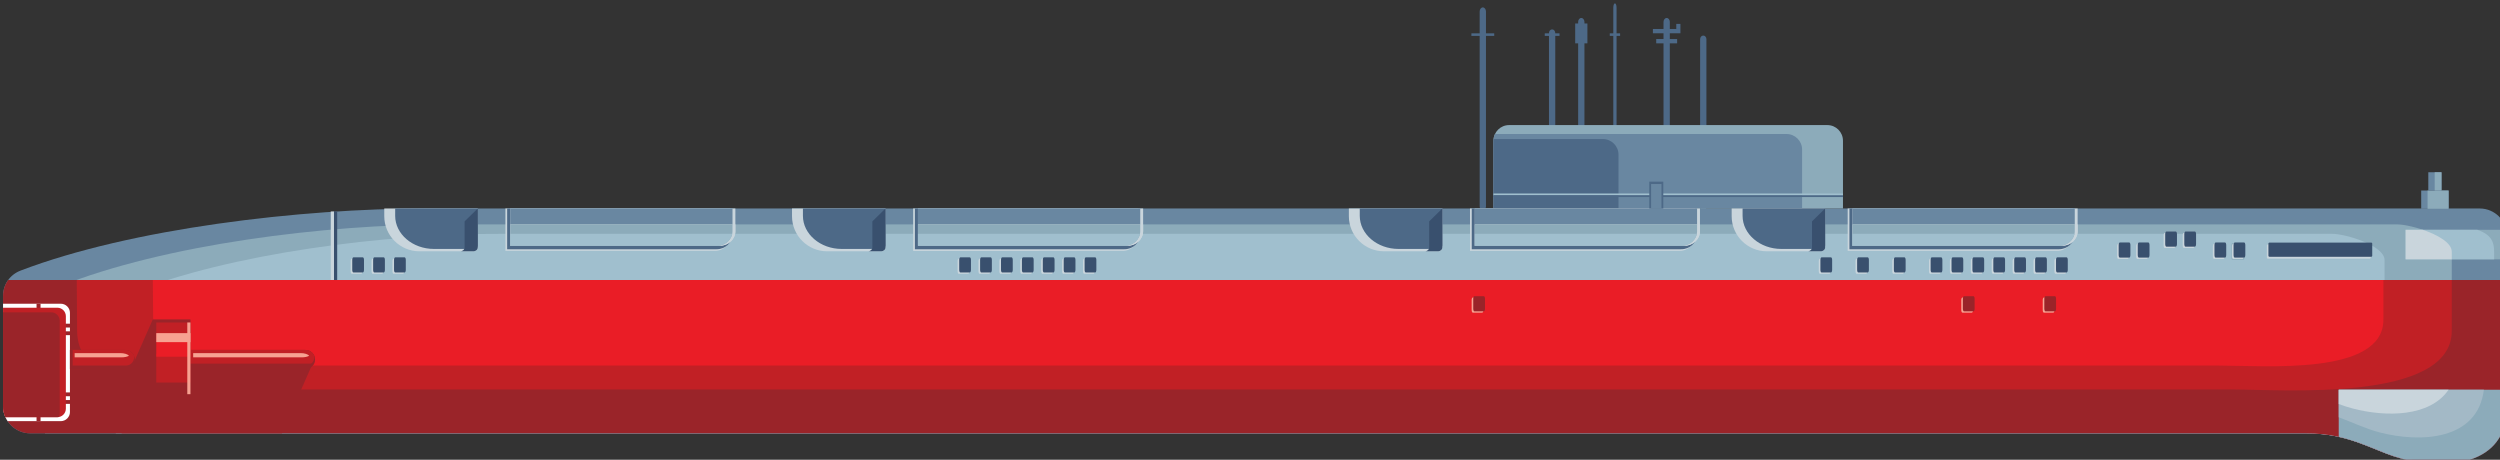 <?xml version="1.0" encoding="UTF-8" standalone="no"?>
<!-- Created with Inkscape (http://www.inkscape.org/) -->

<svg
   width="62.007mm"
   height="11.402mm"
   viewBox="0 0 62.007 11.402"
   version="1.1"
   id="svg1"
   xmlns="http://www.w3.org/2000/svg"
   xmlns:svg="http://www.w3.org/2000/svg">
  <rect x="0" y="0" width="62.007" height="11.402" fill="#333333" stroke="none"/>
  <defs
     id="defs1" />
  <g
     id="layer1"
     transform="translate(-88.9,-42.862)">
    <g
       id="g584"
       transform="matrix(0.265,0,0,0.265,40.77,-10.064)">
		<path
   style="clip-rule:evenodd;fill:#4d6987;fill-rule:evenodd"
   d="m 320.408,200.414 v 0 c 0.162,0 0.295,0.173 0.295,0.385 v 18.24 c 0,0.212 -0.133,0.385 -0.295,0.385 v 0 c -0.162,0 -0.295,-0.173 -0.295,-0.385 v -18.24 c 0,-0.211 0.132,-0.385 0.295,-0.385 z"
   id="path583" />

	</g>
    <g
       id="g585"
       transform="matrix(0.265,0,0,0.265,40.77,-10.064)">
		<polygon
   style="clip-rule:evenodd;fill:#4d6987;fill-rule:evenodd"
   points="321.476,203.08 319.339,203.08 319.339,202.842 321.476,202.842 "
   id="polygon584" />

	</g>
    <g
       id="g586"
       transform="matrix(0.265,0,0,0.265,40.77,-10.064)">
		<path
   style="clip-rule:evenodd;fill:#4d6987;fill-rule:evenodd"
   d="m 326.895,202.471 v 0 c 0.162,0 0.294,0.154 0.294,0.343 v 16.266 c 0,0.189 -0.132,0.343 -0.294,0.343 v 0 c -0.162,0 -0.295,-0.154 -0.295,-0.343 v -16.266 c 10e-4,-0.188 0.133,-0.343 0.295,-0.343 z"
   id="path585" />

	</g>
    <g
       id="g587"
       transform="matrix(0.265,0,0,0.265,40.77,-10.064)">
		<polygon
   style="clip-rule:evenodd;fill:#4d6987;fill-rule:evenodd"
   points="327.586,203.08 326.205,203.08 326.205,202.842 327.586,202.842 "
   id="polygon586" />

	</g>
    <g
       id="g588"
       transform="matrix(0.265,0,0,0.265,40.77,-10.064)">
		<path
   style="clip-rule:evenodd;fill:#4d6987;fill-rule:evenodd"
   d="m 329.625,201.403 v 0 c 0.162,0 0.294,0.164 0.294,0.365 v 17.291 c 0,0.201 -0.132,0.365 -0.294,0.365 v 0 c -0.162,0 -0.295,-0.164 -0.295,-0.365 v -17.291 c 0,-0.2 0.133,-0.365 0.295,-0.365 z"
   id="path587" />

	</g>
    <g
       id="g589"
       transform="matrix(0.265,0,0,0.265,40.77,-10.064)">
		<polygon
   style="clip-rule:evenodd;fill:#4d6987;fill-rule:evenodd"
   points="330.196,203.777 329.053,203.777 329.053,201.918 330.196,201.918 "
   id="polygon588" />

	</g>
    <g
       id="g590"
       transform="matrix(0.265,0,0,0.265,40.77,-10.064)">
		<path
   style="clip-rule:evenodd;fill:#4d6987;fill-rule:evenodd"
   d="m 337.616,201.403 v 0 c 0.162,0 0.294,0.164 0.294,0.365 v 17.291 c 0,0.201 -0.132,0.365 -0.294,0.365 v 0 c -0.162,0 -0.295,-0.164 -0.295,-0.365 v -17.291 c 0,-0.2 0.132,-0.365 0.295,-0.365 z"
   id="path589" />

	</g>
    <g
       id="g591"
       transform="matrix(0.265,0,0,0.265,40.77,-10.064)">
		<polygon
   style="clip-rule:evenodd;fill:#4d6987;fill-rule:evenodd"
   points="338.594,203.777 336.636,203.777 336.636,203.373 338.594,203.373 "
   id="polygon590" />

	</g>
    <g
       id="g592"
       transform="matrix(0.265,0,0,0.265,40.77,-10.064)">
		<polygon
   style="clip-rule:evenodd;fill:#4d6987;fill-rule:evenodd"
   points="338.903,202.835 336.328,202.835 336.328,202.432 338.903,202.432 "
   id="polygon591" />

	</g>
    <g
       id="g593"
       transform="matrix(0.265,0,0,0.265,40.77,-10.064)">
		<polygon
   style="clip-rule:evenodd;fill:#4d6987;fill-rule:evenodd"
   points="338.903,202.433 338.515,202.433 338.515,201.958 338.903,201.958 "
   id="polygon592" />

	</g>
    <g
       id="g594"
       transform="matrix(0.265,0,0,0.265,40.77,-10.064)">
		<path
   style="clip-rule:evenodd;fill:#4d6987;fill-rule:evenodd"
   d="m 341.042,203.049 v 0 c 0.162,0 0.294,0.149 0.294,0.332 v 15.712 c 0,0.182 -0.132,0.331 -0.294,0.331 v 0 c -0.162,0 -0.295,-0.149 -0.295,-0.331 v -15.712 c 0,-0.182 0.132,-0.332 0.295,-0.332 z"
   id="path593" />

	</g>
    <g
       id="g595"
       transform="matrix(0.265,0,0,0.265,40.77,-10.064)">
		<path
   style="clip-rule:evenodd;fill:#4d6987;fill-rule:evenodd"
   d="m 332.773,200.039 v 0 c 0.084,0 0.152,0.176 0.152,0.392 v 18.601 c 0,0.216 -0.069,0.392 -0.152,0.392 v 0 c -0.084,0 -0.153,-0.176 -0.153,-0.392 v -18.601 c 10e-4,-0.216 0.069,-0.392 0.153,-0.392 z"
   id="path594" />

	</g>
    <g
       id="g596"
       transform="matrix(0.265,0,0,0.265,40.77,-10.064)">
		<polygon
   style="clip-rule:evenodd;fill:#4d6987;fill-rule:evenodd"
   points="333.258,203.08 332.289,203.08 332.289,202.842 333.258,202.842 "
   id="polygon595" />

	</g>
    <g
       id="g597"
       transform="matrix(0.265,0,0,0.265,40.77,-10.064)">
		<path
   style="clip-rule:evenodd;fill:#6987a1;fill-rule:evenodd"
   d="m 183.548,225.047 c 10.299,-3.937 26.211,-5.813 37.943,-5.813 h 192.222 c 1.406,0 2.552,1.147 2.552,2.552 v 16.003 c 0,5.61 -5.802,5.923 -9.833,4.864 -2.689,-0.707 -4.768,-2.374 -9.006,-2.374 H 184.459 c -1.405,0 -2.552,-1.147 -2.552,-2.552 v -10.296 c 0,-1.079 0.633,-1.998 1.641,-2.384 z"
   id="path596" />

	</g>
    <g
       id="g598"
       transform="matrix(0.265,0,0,0.265,40.77,-10.064)">
		<path
   style="clip-rule:evenodd;fill:#8cabba;fill-rule:evenodd"
   d="m 407.253,242.844 c -0.28,-0.057 -0.555,-0.12 -0.821,-0.191 -2.689,-0.707 -4.768,-2.374 -9.006,-2.374 H 185.838 c -0.142,-0.324 -0.221,-0.684 -0.221,-1.064 V 228.92 c 0,-1.079 0.602,-1.999 1.56,-2.384 9.791,-3.937 24.917,-5.813 36.071,-5.813 H 405.98 c 1.336,0 5.117,1.148 5.117,2.552 v 16.003 c -10e-4,1.579 -3.13,2.739 -3.844,3.566 z"
   id="path597" />

	</g>
    <g
       id="g599"
       transform="matrix(0.265,0,0,0.265,40.77,-10.064)">
		<path
   style="clip-rule:evenodd;fill:#a0bfce;fill-rule:evenodd"
   d="m 405.695,242.433 c -2.357,-0.782 -4.426,-2.153 -8.268,-2.153 H 192.466 c -0.109,-0.284 -0.171,-0.594 -0.171,-0.919 v -9.886 c 0,-1.036 0.578,-1.919 1.498,-2.289 9.406,-3.78 23.936,-5.581 34.65,-5.581 h 171.446 c 1.283,0 4.916,1.101 4.916,2.45 v 15.366 c -0.001,1.27 1.977,2.259 0.89,3.012 z"
   id="path598" />

	</g>
    <g
       id="g600"
       transform="matrix(0.265,0,0,0.265,40.77,-10.064)">
		<path
   style="clip-rule:evenodd;fill:#9a2429;fill-rule:evenodd"
   d="m 416.265,225.926 v 11.864 c 0,5.61 -5.802,5.923 -9.833,4.864 -2.689,-0.707 -4.768,-2.374 -9.006,-2.374 H 184.459 c -1.405,0 -2.552,-1.147 -2.552,-2.552 v -10.296 c 0,-0.563 0.173,-1.083 0.481,-1.506 z"
   id="path599" />

	</g>
    <g
       id="g601"
       transform="matrix(0.265,0,0,0.265,40.77,-10.064)">
		<path
   style="clip-rule:evenodd;fill:#c12025;fill-rule:evenodd"
   d="m 188.806,225.926 h 222.291 v 4.762 c 0,6.719 -15.97,5.486 -20.439,5.486 H 203.763 c -5.349,0 -14.877,0.453 -14.921,-5.497 z"
   id="path600" />

	</g>
    <g
       id="g602"
       transform="matrix(0.265,0,0,0.265,40.77,-10.064)">
		<path
   style="clip-rule:evenodd;fill:#ffffff;fill-rule:evenodd"
   d="m 181.907,228.147 h 5.4 c 0.474,0 0.862,0.383 0.862,0.852 v 9.289 c 0,0.469 -0.388,0.852 -0.862,0.852 h -4.971 c -0.27,-0.405 -0.428,-0.89 -0.428,-1.412 v -9.581 z"
   id="path601" />

	</g>
    <g
       id="g603"
       transform="matrix(0.265,0,0,0.265,40.77,-10.064)">
		<path
   style="clip-rule:evenodd;fill:#8cabba;fill-rule:evenodd"
   d="m 416.265,236.197 v 1.593 c 0,5.61 -5.802,5.923 -9.833,4.864 -1.942,-0.511 -3.566,-1.522 -5.915,-2.045 v -4.412 z"
   id="path602" />

	</g>
    <g
       id="g604"
       transform="matrix(0.265,0,0,0.265,40.77,-10.064)">
		<path
   style="clip-rule:evenodd;fill:#a3b9c6;fill-rule:evenodd"
   d="m 400.517,238.775 v -2.577 h 13.585 c -0.581,4.762 -5.971,4.988 -9.781,3.987 -1.306,-0.344 -2.468,-0.915 -3.804,-1.41 z"
   id="path603" />

	</g>
    <g
       id="g605"
       transform="matrix(0.265,0,0,0.265,40.77,-10.064)">
		<path
   style="clip-rule:evenodd;fill:#c9d5dc;fill-rule:evenodd"
   d="m 400.517,237.533 v -1.335 h 10.28 c -1.759,2.571 -5.89,2.566 -8.981,1.754 -0.446,-0.118 -0.875,-0.261 -1.299,-0.419 z"
   id="path604" />

	</g>
    <g
       id="g606"
       transform="matrix(0.265,0,0,0.265,40.77,-10.064)">
		<path
   style="clip-rule:evenodd;fill:#8cabba;fill-rule:evenodd"
   d="m 352.657,211.428 h -29.793 c -0.803,0 -1.458,0.655 -1.458,1.458 v 6.348 h 32.71 v -6.348 c -10e-4,-0.803 -0.656,-1.458 -1.459,-1.458 z"
   id="path605" />

	</g>
    <g
       id="g607"
       transform="matrix(0.265,0,0,0.265,40.77,-10.064)">
		<path
   style="clip-rule:evenodd;fill:#6987a1;fill-rule:evenodd"
   d="m 321.541,212.275 c -0.086,0.186 -0.135,0.393 -0.135,0.611 v 6.348 h 28.886 v -5.513 c 0,-0.803 -0.655,-1.458 -1.458,-1.458 h -27.102 c -0.065,0 -0.128,0.003 -0.191,0.012 z"
   id="path606" />

	</g>
    <g
       id="g608"
       transform="matrix(0.265,0,0,0.265,40.77,-10.064)">
		<path
   style="clip-rule:evenodd;fill:#4d6987;fill-rule:evenodd"
   d="m 333.107,219.234 v -5.04 c 0,-0.803 -0.655,-1.458 -1.458,-1.458 h -10.235 c -0.005,0.05 -0.008,0.1 -0.008,0.15 v 6.348 z"
   id="path607" />

	</g>
    <g
       id="g609"
       transform="matrix(0.265,0,0,0.265,40.77,-10.064)">
		<path
   style="clip-rule:evenodd;fill:#8cabba;fill-rule:evenodd"
   d="m 406.776,221.231 h 9.427 c 0.04,0.179 0.062,0.365 0.062,0.556 v 2.208 h -9.489 z"
   id="path608" />

	</g>
    <g
       id="g610"
       transform="matrix(0.265,0,0,0.265,40.77,-10.064)">
		<path
   style="clip-rule:evenodd;fill:#a0bfce;fill-rule:evenodd"
   d="m 406.776,221.231 h 6.718 c 1.364,0.466 1.566,1.21 1.566,2.045 v 0.719 h -8.284 z"
   id="path609" />

	</g>
    <g
       id="g611"
       transform="matrix(0.265,0,0,0.265,40.77,-10.064)">
		<path
   style="clip-rule:evenodd;fill:#8cabba;fill-rule:evenodd"
   d="m 391.618,222.479 h -1.071 c -0.036,0 -0.066,0.067 -0.066,0.15 v 1.248 c 0,0.083 0.029,0.15 0.066,0.15 h 1.071 c 0.037,0 0.066,-0.067 0.066,-0.15 v -1.248 c 0,-0.083 -0.03,-0.15 -0.066,-0.15 z"
   id="path610" />

	</g>
    <g
       id="g612"
       transform="matrix(0.265,0,0,0.265,40.77,-10.064)">
		<polygon
   style="clip-rule:evenodd;fill:#6987a1;fill-rule:evenodd"
   points="410.8,219.263 408.236,219.263 408.236,217.553 410.8,217.553 "
   id="polygon611" />

	</g>
    <g
       id="g613"
       transform="matrix(0.265,0,0,0.265,40.77,-10.064)">
		<polygon
   style="clip-rule:evenodd;fill:#8cabba;fill-rule:evenodd"
   points="410.8,219.263 408.833,219.263 408.833,217.553 410.8,217.553 "
   id="polygon612" />

	</g>
    <g
       id="g614"
       transform="matrix(0.265,0,0,0.265,40.77,-10.064)">
		<polygon
   style="clip-rule:evenodd;fill:#6987a1;fill-rule:evenodd"
   points="410.136,217.553 408.901,217.553 408.901,215.843 410.136,215.843 "
   id="polygon613" />

	</g>
    <g
       id="g615"
       transform="matrix(0.265,0,0,0.265,40.77,-10.064)">
		<polygon
   style="clip-rule:evenodd;fill:#8cabba;fill-rule:evenodd"
   points="410.136,217.553 409.498,217.553 409.498,215.843 410.136,215.843 "
   id="polygon614" />

	</g>
    <g
       id="g616"
       transform="matrix(0.265,0,0,0.265,40.77,-10.064)">
		<path
   style="clip-rule:evenodd;fill:#c9d5dc;fill-rule:evenodd"
   d="m 403.414,222.6 h -9.526 c -0.052,0 -0.095,0.043 -0.095,0.095 v 1.139 c 0,0.052 0.043,0.095 0.095,0.095 h 9.526 c 0.052,0 0.095,-0.043 0.095,-0.095 v -1.139 c 0,-0.052 -0.043,-0.095 -0.095,-0.095 z"
   id="path615" />

	</g>
    <g
       id="g617"
       transform="matrix(0.265,0,0,0.265,40.77,-10.064)">
		<path
   style="clip-rule:evenodd;fill:#39506e;fill-rule:evenodd"
   d="m 403.556,222.425 h -9.521 c -0.054,0 -0.098,0.044 -0.098,0.097 v 1.135 c 0,0.054 0.044,0.097 0.098,0.097 h 9.521 c 0.054,0 0.097,-0.044 0.097,-0.097 v -1.135 c 0,-0.053 -0.043,-0.097 -0.097,-0.097 z"
   id="path616" />

	</g>
    <g
       id="g618"
       transform="matrix(0.265,0,0,0.265,40.77,-10.064)">
		<path
   style="clip-rule:evenodd;fill:#c9d5dc;fill-rule:evenodd"
   d="m 375.63,219.234 v 2.551 c 0,0.78 -0.66,1.419 -1.467,1.419 h -19.606 v -3.97 z"
   id="path617" />

	</g>
    <g
       id="g619"
       transform="matrix(0.265,0,0,0.265,40.77,-10.064)">
		<path
   style="clip-rule:evenodd;fill:#c9d5dc;fill-rule:evenodd"
   d="m 340.281,219.234 v 2.551 c 0,0.78 -0.661,1.419 -1.467,1.419 h -19.606 v -3.97 z"
   id="path618" />

	</g>
    <g
       id="g620"
       transform="matrix(0.265,0,0,0.265,40.77,-10.064)">
		<path
   style="clip-rule:evenodd;fill:#c9d5dc;fill-rule:evenodd"
   d="m 288.164,219.234 v 2.551 c 0,0.78 -0.661,1.419 -1.467,1.419 H 267.09 v -3.97 z"
   id="path619" />

	</g>
    <g
       id="g621"
       transform="matrix(0.265,0,0,0.265,40.77,-10.064)">
		<path
   style="clip-rule:evenodd;fill:#c9d5dc;fill-rule:evenodd"
   d="m 250,219.234 v 2.551 c 0,0.78 -0.66,1.419 -1.467,1.419 h -19.606 v -3.97 z"
   id="path620" />

	</g>
    <g
       id="g622"
       transform="matrix(0.265,0,0,0.265,40.77,-10.064)">
		<path
   style="clip-rule:evenodd;fill:#4d6987;fill-rule:evenodd"
   d="m 375.794,219.234 v 2.451 c 0,0.75 -0.66,1.363 -1.467,1.363 h -19.606 v -3.815 h 21.073 z"
   id="path621" />

	</g>
    <g
       id="g623"
       transform="matrix(0.265,0,0,0.265,40.77,-10.064)">
		<path
   style="clip-rule:evenodd;fill:#4d6987;fill-rule:evenodd"
   d="m 340.445,219.234 v 2.451 c 0,0.75 -0.66,1.363 -1.467,1.363 h -19.606 v -3.815 h 21.073 z"
   id="path622" />

	</g>
    <g
       id="g624"
       transform="matrix(0.265,0,0,0.265,40.77,-10.064)">
		<path
   style="clip-rule:evenodd;fill:#4d6987;fill-rule:evenodd"
   d="m 288.328,219.234 v 2.451 c 0,0.75 -0.66,1.363 -1.467,1.363 h -19.606 v -3.815 h 21.073 z"
   id="path623" />

	</g>
    <g
       id="g625"
       transform="matrix(0.265,0,0,0.265,40.77,-10.064)">
		<path
   style="clip-rule:evenodd;fill:#4d6987;fill-rule:evenodd"
   d="m 250.164,219.234 v 2.451 c 0,0.75 -0.66,1.363 -1.467,1.363 h -19.606 v -3.815 h 21.073 z"
   id="path624" />

	</g>
    <g
       id="g626"
       transform="matrix(0.265,0,0,0.265,40.77,-10.064)">
		<path
   style="clip-rule:evenodd;fill:#c9d5dc;fill-rule:evenodd"
   d="m 376.08,219.234 v 2.129 c 0,0.75 -0.66,1.364 -1.467,1.364 h -19.606 v -3.492 h 21.073 z"
   id="path625" />

	</g>
    <g
       id="g627"
       transform="matrix(0.265,0,0,0.265,40.77,-10.064)">
		<path
   style="clip-rule:evenodd;fill:#c9d5dc;fill-rule:evenodd"
   d="m 340.731,219.234 v 2.129 c 0,0.75 -0.66,1.364 -1.467,1.364 h -19.606 v -3.492 h 21.073 z"
   id="path626" />

	</g>
    <g
       id="g628"
       transform="matrix(0.265,0,0,0.265,40.77,-10.064)">
		<path
   style="clip-rule:evenodd;fill:#c9d5dc;fill-rule:evenodd"
   d="m 288.614,219.234 v 2.129 c 0,0.75 -0.66,1.364 -1.467,1.364 H 267.54 v -3.492 h 21.074 z"
   id="path627" />

	</g>
    <g
       id="g629"
       transform="matrix(0.265,0,0,0.265,40.77,-10.064)">
		<path
   style="clip-rule:evenodd;fill:#c9d5dc;fill-rule:evenodd"
   d="m 250.45,219.234 v 2.129 c 0,0.75 -0.66,1.364 -1.467,1.364 h -19.606 v -3.492 h 21.073 z"
   id="path628" />

	</g>
    <g
       id="g630"
       transform="matrix(0.265,0,0,0.265,40.77,-10.064)">
		<path
   style="clip-rule:evenodd;fill:#6987a1;fill-rule:evenodd"
   d="m 374.344,222.727 h -19.337 v -3.492 h 20.804 v 2.129 c 0,0.749 -0.66,1.363 -1.467,1.363 z"
   id="path629" />

	</g>
    <g
       id="g631"
       transform="matrix(0.265,0,0,0.265,40.77,-10.064)">
		<path
   style="clip-rule:evenodd;fill:#6987a1;fill-rule:evenodd"
   d="m 338.995,222.727 h -19.337 v -3.492 h 20.804 v 2.129 c 0,0.749 -0.661,1.363 -1.467,1.363 z"
   id="path630" />

	</g>
    <g
       id="g632"
       transform="matrix(0.265,0,0,0.265,40.77,-10.064)">
		<path
   style="clip-rule:evenodd;fill:#6987a1;fill-rule:evenodd"
   d="M 286.878,222.727 H 267.54 v -3.492 h 20.804 v 2.129 c 0.001,0.749 -0.66,1.363 -1.466,1.363 z"
   id="path631" />

	</g>
    <g
       id="g633"
       transform="matrix(0.265,0,0,0.265,40.77,-10.064)">
		<path
   style="clip-rule:evenodd;fill:#6987a1;fill-rule:evenodd"
   d="m 248.714,222.727 h -19.337 v -3.492 h 20.804 v 2.129 c 0,0.749 -0.66,1.363 -1.467,1.363 z"
   id="path632" />

	</g>
    <g
       id="g634"
       transform="matrix(0.265,0,0,0.265,40.77,-10.064)">
		<path
   style="clip-rule:evenodd;fill:#c9d5dc;fill-rule:evenodd"
   d="m 376.08,220.723 v 0.64 c 0,0.75 -0.66,1.364 -1.467,1.364 h -19.606 v -2.004 z"
   id="path633" />

	</g>
    <g
       id="g635"
       transform="matrix(0.265,0,0,0.265,40.77,-10.064)">
		<path
   style="clip-rule:evenodd;fill:#c9d5dc;fill-rule:evenodd"
   d="m 340.731,220.723 v 0.64 c 0,0.75 -0.66,1.364 -1.467,1.364 h -19.606 v -2.004 z"
   id="path634" />

	</g>
    <g
       id="g636"
       transform="matrix(0.265,0,0,0.265,40.77,-10.064)">
		<path
   style="clip-rule:evenodd;fill:#c9d5dc;fill-rule:evenodd"
   d="m 288.614,220.723 v 0.64 c 0,0.75 -0.66,1.364 -1.467,1.364 H 267.54 v -2.004 z"
   id="path635" />

	</g>
    <g
       id="g637"
       transform="matrix(0.265,0,0,0.265,40.77,-10.064)">
		<path
   style="clip-rule:evenodd;fill:#c9d5dc;fill-rule:evenodd"
   d="m 250.45,220.723 v 0.64 c 0,0.75 -0.66,1.364 -1.467,1.364 h -19.606 v -2.004 z"
   id="path636" />

	</g>
    <g
       id="g638"
       transform="matrix(0.265,0,0,0.265,40.77,-10.064)">
		<path
   style="clip-rule:evenodd;fill:#8cabba;fill-rule:evenodd"
   d="m 374.344,222.727 h -19.337 v -2.004 h 20.804 v 0.64 c 0,0.75 -0.66,1.364 -1.467,1.364 z"
   id="path637" />

	</g>
    <g
       id="g639"
       transform="matrix(0.265,0,0,0.265,40.77,-10.064)">
		<path
   style="clip-rule:evenodd;fill:#a0bfce;fill-rule:evenodd"
   d="m 374.344,222.727 h -19.337 v -1.122 h 20.781 c -0.123,0.635 -0.725,1.122 -1.444,1.122 z"
   id="path638" />

	</g>
    <g
       id="g640"
       transform="matrix(0.265,0,0,0.265,40.77,-10.064)">
		<path
   style="clip-rule:evenodd;fill:#8cabba;fill-rule:evenodd"
   d="m 338.995,222.727 h -19.337 v -2.004 h 20.804 v 0.64 c 0,0.75 -0.661,1.364 -1.467,1.364 z"
   id="path639" />

	</g>
    <g
       id="g641"
       transform="matrix(0.265,0,0,0.265,40.77,-10.064)">
		<path
   style="clip-rule:evenodd;fill:#a0bfce;fill-rule:evenodd"
   d="m 338.995,222.727 h -19.337 v -1.122 h 20.781 c -0.124,0.635 -0.726,1.122 -1.444,1.122 z"
   id="path640" />

	</g>
    <g
       id="g642"
       transform="matrix(0.265,0,0,0.265,40.77,-10.064)">
		<path
   style="clip-rule:evenodd;fill:#8cabba;fill-rule:evenodd"
   d="M 286.878,222.727 H 267.54 v -2.004 h 20.804 v 0.64 c 0.001,0.75 -0.66,1.364 -1.466,1.364 z"
   id="path641" />

	</g>
    <g
       id="g643"
       transform="matrix(0.265,0,0,0.265,40.77,-10.064)">
		<path
   style="clip-rule:evenodd;fill:#a0bfce;fill-rule:evenodd"
   d="M 286.878,222.727 H 267.54 v -1.122 h 20.781 c -0.123,0.635 -0.725,1.122 -1.443,1.122 z"
   id="path642" />

	</g>
    <g
       id="g644"
       transform="matrix(0.265,0,0,0.265,40.77,-10.064)">
		<path
   style="clip-rule:evenodd;fill:#8cabba;fill-rule:evenodd"
   d="m 248.714,222.727 h -19.337 v -2.004 h 20.804 v 0.64 c 0,0.75 -0.66,1.364 -1.467,1.364 z"
   id="path643" />

	</g>
    <g
       id="g645"
       transform="matrix(0.265,0,0,0.265,40.77,-10.064)">
		<path
   style="clip-rule:evenodd;fill:#a0bfce;fill-rule:evenodd"
   d="m 248.714,222.727 h -19.337 v -1.122 h 20.781 c -0.123,0.635 -0.725,1.122 -1.444,1.122 z"
   id="path644" />

	</g>
    <g
       id="g646"
       transform="matrix(0.265,0,0,0.265,40.77,-10.064)">
		<path
   style="clip-rule:evenodd;fill:#c9d5dc;fill-rule:evenodd"
   d="m 391.516,222.538 h -0.886 c -0.059,0 -0.107,0.11 -0.107,0.245 v 0.927 c 0,0.135 0.048,0.245 0.107,0.245 h 0.886 c 0.059,0 0.107,-0.11 0.107,-0.245 v -0.927 c 0.001,-0.135 -0.047,-0.245 -0.107,-0.245 z"
   id="path645" />

	</g>
    <g
       id="g647"
       transform="matrix(0.265,0,0,0.265,40.77,-10.064)">
		<path
   style="clip-rule:evenodd;fill:#39506e;fill-rule:evenodd"
   d="m 391.667,222.416 h -0.886 c -0.059,0 -0.107,0.11 -0.107,0.245 v 0.927 c 0,0.135 0.048,0.245 0.107,0.245 h 0.886 c 0.059,0 0.107,-0.11 0.107,-0.245 v -0.927 c 0,-0.135 -0.048,-0.245 -0.107,-0.245 z"
   id="path646" />

	</g>
    <g
       id="g648"
       transform="matrix(0.265,0,0,0.265,40.77,-10.064)">
		<path
   style="clip-rule:evenodd;fill:#c9d5dc;fill-rule:evenodd"
   d="m 382.549,222.538 h -0.886 c -0.059,0 -0.107,0.11 -0.107,0.245 v 0.927 c 0,0.135 0.049,0.245 0.107,0.245 h 0.886 c 0.059,0 0.107,-0.11 0.107,-0.245 v -0.927 c 10e-4,-0.135 -0.047,-0.245 -0.107,-0.245 z"
   id="path647" />

	</g>
    <g
       id="g649"
       transform="matrix(0.265,0,0,0.265,40.77,-10.064)">
		<path
   style="clip-rule:evenodd;fill:#39506e;fill-rule:evenodd"
   d="m 382.7,222.416 h -0.886 c -0.059,0 -0.107,0.11 -0.107,0.245 v 0.927 c 0,0.135 0.048,0.245 0.107,0.245 h 0.886 c 0.059,0 0.107,-0.11 0.107,-0.245 v -0.927 c 0,-0.135 -0.048,-0.245 -0.107,-0.245 z"
   id="path648" />

	</g>
    <g
       id="g650"
       transform="matrix(0.265,0,0,0.265,40.77,-10.064)">
		<path
   style="clip-rule:evenodd;fill:#c9d5dc;fill-rule:evenodd"
   d="m 389.73,222.538 h -0.886 c -0.059,0 -0.107,0.11 -0.107,0.245 v 0.927 c 0,0.135 0.048,0.245 0.107,0.245 h 0.886 c 0.059,0 0.107,-0.11 0.107,-0.245 v -0.927 c 0,-0.135 -0.048,-0.245 -0.107,-0.245 z"
   id="path649" />

	</g>
    <g
       id="g651"
       transform="matrix(0.265,0,0,0.265,40.77,-10.064)">
		<path
   style="clip-rule:evenodd;fill:#39506e;fill-rule:evenodd"
   d="m 389.88,222.416 h -0.886 c -0.059,0 -0.107,0.11 -0.107,0.245 v 0.927 c 0,0.135 0.048,0.245 0.107,0.245 h 0.886 c 0.059,0 0.107,-0.11 0.107,-0.245 v -0.927 c 10e-4,-0.135 -0.047,-0.245 -0.107,-0.245 z"
   id="path650" />

	</g>
    <g
       id="g652"
       transform="matrix(0.265,0,0,0.265,40.77,-10.064)">
		<path
   style="clip-rule:evenodd;fill:#c9d5dc;fill-rule:evenodd"
   d="m 380.763,222.538 h -0.886 c -0.059,0 -0.107,0.11 -0.107,0.245 v 0.927 c 0,0.135 0.048,0.245 0.107,0.245 h 0.886 c 0.059,0 0.107,-0.11 0.107,-0.245 v -0.927 c 0,-0.135 -0.048,-0.245 -0.107,-0.245 z"
   id="path651" />

	</g>
    <g
       id="g653"
       transform="matrix(0.265,0,0,0.265,40.77,-10.064)">
		<path
   style="clip-rule:evenodd;fill:#39506e;fill-rule:evenodd"
   d="m 380.913,222.416 h -0.886 c -0.059,0 -0.107,0.11 -0.107,0.245 v 0.927 c 0,0.135 0.048,0.245 0.107,0.245 h 0.886 c 0.059,0 0.107,-0.11 0.107,-0.245 v -0.927 c 0.001,-0.135 -0.047,-0.245 -0.107,-0.245 z"
   id="path652" />

	</g>
    <g
       id="g654"
       transform="matrix(0.265,0,0,0.265,40.77,-10.064)">
		<path
   style="clip-rule:evenodd;fill:#c9d5dc;fill-rule:evenodd"
   d="m 386.906,221.513 h -0.886 c -0.059,0 -0.107,0.11 -0.107,0.245 v 0.927 c 0,0.135 0.048,0.245 0.107,0.245 h 0.886 c 0.059,0 0.107,-0.11 0.107,-0.245 v -0.927 c 0,-0.135 -0.048,-0.245 -0.107,-0.245 z"
   id="path653" />

	</g>
    <g
       id="g655"
       transform="matrix(0.265,0,0,0.265,40.77,-10.064)">
		<path
   style="clip-rule:evenodd;fill:#39506e;fill-rule:evenodd"
   d="m 387.057,221.391 h -0.886 c -0.059,0 -0.107,0.11 -0.107,0.245 v 0.927 c 0,0.135 0.048,0.245 0.107,0.245 h 0.886 c 0.059,0 0.107,-0.11 0.107,-0.245 v -0.927 c 0,-0.136 -0.048,-0.245 -0.107,-0.245 z"
   id="path654" />

	</g>
    <g
       id="g656"
       transform="matrix(0.265,0,0,0.265,40.77,-10.064)">
		<path
   style="clip-rule:evenodd;fill:#c9d5dc;fill-rule:evenodd"
   d="m 385.119,221.513 h -0.886 c -0.059,0 -0.107,0.11 -0.107,0.245 v 0.927 c 0,0.135 0.049,0.245 0.107,0.245 h 0.886 c 0.059,0 0.107,-0.11 0.107,-0.245 v -0.927 c 10e-4,-0.135 -0.047,-0.245 -0.107,-0.245 z"
   id="path655" />

	</g>
    <g
       id="g657"
       transform="matrix(0.265,0,0,0.265,40.77,-10.064)">
		<path
   style="clip-rule:evenodd;fill:#39506e;fill-rule:evenodd"
   d="m 385.27,221.391 h -0.886 c -0.059,0 -0.107,0.11 -0.107,0.245 v 0.927 c 0,0.135 0.048,0.245 0.107,0.245 h 0.886 c 0.059,0 0.107,-0.11 0.107,-0.245 v -0.927 c 0,-0.136 -0.048,-0.245 -0.107,-0.245 z"
   id="path656" />

	</g>
    <g
       id="g658"
       transform="matrix(0.265,0,0,0.265,40.77,-10.064)">
		<path
   style="clip-rule:evenodd;fill:#c9d5dc;fill-rule:evenodd"
   d="m 374.899,223.929 h -0.886 c -0.059,0 -0.107,0.11 -0.107,0.245 v 0.927 c 0,0.135 0.048,0.245 0.107,0.245 h 0.886 c 0.059,0 0.107,-0.11 0.107,-0.245 v -0.927 c 0.001,-0.135 -0.048,-0.245 -0.107,-0.245 z"
   id="path657" />

	</g>
    <g
       id="g659"
       transform="matrix(0.265,0,0,0.265,40.77,-10.064)">
		<path
   style="clip-rule:evenodd;fill:#39506e;fill-rule:evenodd"
   d="m 375.05,223.806 h -0.886 c -0.059,0 -0.107,0.11 -0.107,0.245 v 0.927 c 0,0.135 0.048,0.245 0.107,0.245 h 0.886 c 0.059,0 0.107,-0.11 0.107,-0.245 v -0.927 c 0,-0.135 -0.048,-0.245 -0.107,-0.245 z"
   id="path658" />

	</g>
    <g
       id="g660"
       transform="matrix(0.265,0,0,0.265,40.77,-10.064)">
		<path
   style="clip-rule:evenodd;fill:#c9d5dc;fill-rule:evenodd"
   d="m 283.98,223.929 h -0.886 c -0.059,0 -0.107,0.11 -0.107,0.245 v 0.927 c 0,0.135 0.048,0.245 0.107,0.245 h 0.886 c 0.059,0 0.107,-0.11 0.107,-0.245 v -0.927 c 0,-0.135 -0.048,-0.245 -0.107,-0.245 z"
   id="path659" />

	</g>
    <g
       id="g661"
       transform="matrix(0.265,0,0,0.265,40.77,-10.064)">
		<path
   style="clip-rule:evenodd;fill:#39506e;fill-rule:evenodd"
   d="m 284.13,223.806 h -0.886 c -0.059,0 -0.107,0.11 -0.107,0.245 v 0.927 c 0,0.135 0.048,0.245 0.107,0.245 h 0.886 c 0.059,0 0.107,-0.11 0.107,-0.245 v -0.927 c 0,-0.135 -0.048,-0.245 -0.107,-0.245 z"
   id="path660" />

	</g>
    <g
       id="g662"
       transform="matrix(0.265,0,0,0.265,40.77,-10.064)">
		<path
   style="clip-rule:evenodd;fill:#c9d5dc;fill-rule:evenodd"
   d="m 372.943,223.929 h -0.886 c -0.059,0 -0.107,0.11 -0.107,0.245 v 0.927 c 0,0.135 0.048,0.245 0.107,0.245 h 0.886 c 0.059,0 0.107,-0.11 0.107,-0.245 v -0.927 c 0,-0.135 -0.048,-0.245 -0.107,-0.245 z"
   id="path661" />

	</g>
    <g
       id="g663"
       transform="matrix(0.265,0,0,0.265,40.77,-10.064)">
		<path
   style="clip-rule:evenodd;fill:#39506e;fill-rule:evenodd"
   d="m 373.094,223.806 h -0.886 c -0.059,0 -0.107,0.11 -0.107,0.245 v 0.927 c 0,0.135 0.048,0.245 0.107,0.245 h 0.886 c 0.059,0 0.107,-0.11 0.107,-0.245 v -0.927 c 0,-0.135 -0.048,-0.245 -0.107,-0.245 z"
   id="path662" />

	</g>
    <g
       id="g664"
       transform="matrix(0.265,0,0,0.265,40.77,-10.064)">
		<path
   style="clip-rule:evenodd;fill:#c9d5dc;fill-rule:evenodd"
   d="m 282.023,223.929 h -0.886 c -0.059,0 -0.107,0.11 -0.107,0.245 v 0.927 c 0,0.135 0.048,0.245 0.107,0.245 h 0.886 c 0.059,0 0.107,-0.11 0.107,-0.245 v -0.927 c 10e-4,-0.135 -0.048,-0.245 -0.107,-0.245 z"
   id="path663" />

	</g>
    <g
       id="g665"
       transform="matrix(0.265,0,0,0.265,40.77,-10.064)">
		<path
   style="clip-rule:evenodd;fill:#39506e;fill-rule:evenodd"
   d="m 282.174,223.806 h -0.886 c -0.059,0 -0.107,0.11 -0.107,0.245 v 0.927 c 0,0.135 0.048,0.245 0.107,0.245 h 0.886 c 0.059,0 0.107,-0.11 0.107,-0.245 v -0.927 c 0,-0.135 -0.048,-0.245 -0.107,-0.245 z"
   id="path664" />

	</g>
    <g
       id="g666"
       transform="matrix(0.265,0,0,0.265,40.77,-10.064)">
		<path
   style="clip-rule:evenodd;fill:#c9d5dc;fill-rule:evenodd"
   d="m 370.987,223.929 h -0.886 c -0.059,0 -0.107,0.11 -0.107,0.245 v 0.927 c 0,0.135 0.048,0.245 0.107,0.245 h 0.886 c 0.059,0 0.107,-0.11 0.107,-0.245 v -0.927 c 0,-0.135 -0.048,-0.245 -0.107,-0.245 z"
   id="path665" />

	</g>
    <g
       id="g667"
       transform="matrix(0.265,0,0,0.265,40.77,-10.064)">
		<path
   style="clip-rule:evenodd;fill:#39506e;fill-rule:evenodd"
   d="m 371.138,223.806 h -0.886 c -0.059,0 -0.107,0.11 -0.107,0.245 v 0.927 c 0,0.135 0.048,0.245 0.107,0.245 h 0.886 c 0.059,0 0.107,-0.11 0.107,-0.245 v -0.927 c 0,-0.135 -0.048,-0.245 -0.107,-0.245 z"
   id="path666" />

	</g>
    <g
       id="g668"
       transform="matrix(0.265,0,0,0.265,40.77,-10.064)">
		<path
   style="clip-rule:evenodd;fill:#c9d5dc;fill-rule:evenodd"
   d="m 280.067,223.929 h -0.886 c -0.059,0 -0.107,0.11 -0.107,0.245 v 0.927 c 0,0.135 0.048,0.245 0.107,0.245 h 0.886 c 0.059,0 0.107,-0.11 0.107,-0.245 v -0.927 c 0,-0.135 -0.048,-0.245 -0.107,-0.245 z"
   id="path667" />

	</g>
    <g
       id="g669"
       transform="matrix(0.265,0,0,0.265,40.77,-10.064)">
		<path
   style="clip-rule:evenodd;fill:#39506e;fill-rule:evenodd"
   d="m 280.218,223.806 h -0.886 c -0.059,0 -0.107,0.11 -0.107,0.245 v 0.927 c 0,0.135 0.048,0.245 0.107,0.245 h 0.886 c 0.059,0 0.107,-0.11 0.107,-0.245 v -0.927 c 0,-0.135 -0.048,-0.245 -0.107,-0.245 z"
   id="path668" />

	</g>
    <g
       id="g670"
       transform="matrix(0.265,0,0,0.265,40.77,-10.064)">
		<path
   style="clip-rule:evenodd;fill:#c9d5dc;fill-rule:evenodd"
   d="m 369.031,223.929 h -0.886 c -0.059,0 -0.107,0.11 -0.107,0.245 v 0.927 c 0,0.135 0.048,0.245 0.107,0.245 h 0.886 c 0.059,0 0.107,-0.11 0.107,-0.245 v -0.927 c 0,-0.135 -0.048,-0.245 -0.107,-0.245 z"
   id="path669" />

	</g>
    <g
       id="g671"
       transform="matrix(0.265,0,0,0.265,40.77,-10.064)">
		<path
   style="clip-rule:evenodd;fill:#39506e;fill-rule:evenodd"
   d="m 369.181,223.806 h -0.886 c -0.059,0 -0.107,0.11 -0.107,0.245 v 0.927 c 0,0.135 0.048,0.245 0.107,0.245 h 0.886 c 0.059,0 0.107,-0.11 0.107,-0.245 v -0.927 c 10e-4,-0.135 -0.048,-0.245 -0.107,-0.245 z"
   id="path670" />

	</g>
    <g
       id="g672"
       transform="matrix(0.265,0,0,0.265,40.77,-10.064)">
		<path
   style="clip-rule:evenodd;fill:#c9d5dc;fill-rule:evenodd"
   d="m 278.111,223.929 h -0.886 c -0.059,0 -0.107,0.11 -0.107,0.245 v 0.927 c 0,0.135 0.048,0.245 0.107,0.245 h 0.886 c 0.059,0 0.107,-0.11 0.107,-0.245 v -0.927 c 0,-0.135 -0.048,-0.245 -0.107,-0.245 z"
   id="path671" />

	</g>
    <g
       id="g673"
       transform="matrix(0.265,0,0,0.265,40.77,-10.064)">
		<path
   style="clip-rule:evenodd;fill:#39506e;fill-rule:evenodd"
   d="m 278.261,223.806 h -0.886 c -0.059,0 -0.107,0.11 -0.107,0.245 v 0.927 c 0,0.135 0.048,0.245 0.107,0.245 h 0.886 c 0.059,0 0.107,-0.11 0.107,-0.245 v -0.927 c 0.001,-0.135 -0.047,-0.245 -0.107,-0.245 z"
   id="path672" />

	</g>
    <g
       id="g674"
       transform="matrix(0.265,0,0,0.265,40.77,-10.064)">
		<path
   style="clip-rule:evenodd;fill:#c9d5dc;fill-rule:evenodd"
   d="m 367.074,223.929 h -0.886 c -0.059,0 -0.107,0.11 -0.107,0.245 v 0.927 c 0,0.135 0.048,0.245 0.107,0.245 h 0.886 c 0.059,0 0.107,-0.11 0.107,-0.245 v -0.927 c 0.001,-0.135 -0.047,-0.245 -0.107,-0.245 z"
   id="path673" />

	</g>
    <g
       id="g675"
       transform="matrix(0.265,0,0,0.265,40.77,-10.064)">
		<path
   style="clip-rule:evenodd;fill:#39506e;fill-rule:evenodd"
   d="m 367.225,223.806 h -0.886 c -0.059,0 -0.107,0.11 -0.107,0.245 v 0.927 c 0,0.135 0.048,0.245 0.107,0.245 h 0.886 c 0.059,0 0.107,-0.11 0.107,-0.245 v -0.927 c 0.001,-0.135 -0.048,-0.245 -0.107,-0.245 z"
   id="path674" />

	</g>
    <g
       id="g676"
       transform="matrix(0.265,0,0,0.265,40.77,-10.064)">
		<path
   style="clip-rule:evenodd;fill:#c9d5dc;fill-rule:evenodd"
   d="m 276.154,223.929 h -0.886 c -0.059,0 -0.107,0.11 -0.107,0.245 v 0.927 c 0,0.135 0.048,0.245 0.107,0.245 h 0.886 c 0.059,0 0.107,-0.11 0.107,-0.245 v -0.927 c 10e-4,-0.135 -0.047,-0.245 -0.107,-0.245 z"
   id="path675" />

	</g>
    <g
       id="g677"
       transform="matrix(0.265,0,0,0.265,40.77,-10.064)">
		<path
   style="clip-rule:evenodd;fill:#39506e;fill-rule:evenodd"
   d="m 276.305,223.806 h -0.886 c -0.059,0 -0.107,0.11 -0.107,0.245 v 0.927 c 0,0.135 0.048,0.245 0.107,0.245 h 0.886 c 0.059,0 0.107,-0.11 0.107,-0.245 v -0.927 c 0.001,-0.135 -0.048,-0.245 -0.107,-0.245 z"
   id="path676" />

	</g>
    <g
       id="g678"
       transform="matrix(0.265,0,0,0.265,40.77,-10.064)">
		<path
   style="clip-rule:evenodd;fill:#c9d5dc;fill-rule:evenodd"
   d="m 219.346,223.929 h -0.886 c -0.059,0 -0.107,0.11 -0.107,0.245 v 0.927 c 0,0.135 0.048,0.245 0.107,0.245 h 0.886 c 0.059,0 0.107,-0.11 0.107,-0.245 v -0.927 c 0,-0.135 -0.048,-0.245 -0.107,-0.245 z"
   id="path677" />

	</g>
    <g
       id="g679"
       transform="matrix(0.265,0,0,0.265,40.77,-10.064)">
		<path
   style="clip-rule:evenodd;fill:#39506e;fill-rule:evenodd"
   d="m 219.496,223.806 h -0.886 c -0.059,0 -0.107,0.11 -0.107,0.245 v 0.927 c 0,0.135 0.048,0.245 0.107,0.245 h 0.886 c 0.059,0 0.107,-0.11 0.107,-0.245 v -0.927 c 0.001,-0.135 -0.047,-0.245 -0.107,-0.245 z"
   id="path678" />

	</g>
    <g
       id="g680"
       transform="matrix(0.265,0,0,0.265,40.77,-10.064)">
		<path
   style="clip-rule:evenodd;fill:#c9d5dc;fill-rule:evenodd"
   d="m 365.118,223.929 h -0.886 c -0.059,0 -0.107,0.11 -0.107,0.245 v 0.927 c 0,0.135 0.049,0.245 0.107,0.245 h 0.886 c 0.059,0 0.107,-0.11 0.107,-0.245 v -0.927 c 10e-4,-0.135 -0.048,-0.245 -0.107,-0.245 z"
   id="path679" />

	</g>
    <g
       id="g681"
       transform="matrix(0.265,0,0,0.265,40.77,-10.064)">
		<path
   style="clip-rule:evenodd;fill:#39506e;fill-rule:evenodd"
   d="m 365.269,223.806 h -0.886 c -0.059,0 -0.107,0.11 -0.107,0.245 v 0.927 c 0,0.135 0.048,0.245 0.107,0.245 h 0.886 c 0.059,0 0.107,-0.11 0.107,-0.245 v -0.927 c 0,-0.135 -0.048,-0.245 -0.107,-0.245 z"
   id="path680" />

	</g>
    <g
       id="g682"
       transform="matrix(0.265,0,0,0.265,40.77,-10.064)">
		<path
   style="clip-rule:evenodd;fill:#c9d5dc;fill-rule:evenodd"
   d="m 274.198,223.929 h -0.886 c -0.059,0 -0.107,0.11 -0.107,0.245 v 0.927 c 0,0.135 0.048,0.245 0.107,0.245 h 0.886 c 0.059,0 0.107,-0.11 0.107,-0.245 v -0.927 c 10e-4,-0.135 -0.047,-0.245 -0.107,-0.245 z"
   id="path681" />

	</g>
    <g
       id="g683"
       transform="matrix(0.265,0,0,0.265,40.77,-10.064)">
		<path
   style="clip-rule:evenodd;fill:#39506e;fill-rule:evenodd"
   d="m 274.349,223.806 h -0.886 c -0.059,0 -0.107,0.11 -0.107,0.245 v 0.927 c 0,0.135 0.048,0.245 0.107,0.245 h 0.886 c 0.059,0 0.107,-0.11 0.107,-0.245 v -0.927 c 10e-4,-0.135 -0.048,-0.245 -0.107,-0.245 z"
   id="path682" />

	</g>
    <g
       id="g684"
       transform="matrix(0.265,0,0,0.265,40.77,-10.064)">
		<path
   style="clip-rule:evenodd;fill:#c9d5dc;fill-rule:evenodd"
   d="m 217.39,223.929 h -0.886 c -0.059,0 -0.107,0.11 -0.107,0.245 v 0.927 c 0,0.135 0.048,0.245 0.107,0.245 h 0.886 c 0.059,0 0.107,-0.11 0.107,-0.245 v -0.927 c 0,-0.135 -0.048,-0.245 -0.107,-0.245 z"
   id="path683" />

	</g>
    <g
       id="g685"
       transform="matrix(0.265,0,0,0.265,40.77,-10.064)">
		<path
   style="clip-rule:evenodd;fill:#39506e;fill-rule:evenodd"
   d="m 217.54,223.806 h -0.886 c -0.059,0 -0.107,0.11 -0.107,0.245 v 0.927 c 0,0.135 0.048,0.245 0.107,0.245 h 0.886 c 0.059,0 0.107,-0.11 0.107,-0.245 v -0.927 c 0.001,-0.135 -0.047,-0.245 -0.107,-0.245 z"
   id="path684" />

	</g>
    <g
       id="g686"
       transform="matrix(0.265,0,0,0.265,40.77,-10.064)">
		<path
   style="clip-rule:evenodd;fill:#c9d5dc;fill-rule:evenodd"
   d="m 363.162,223.929 h -0.886 c -0.059,0 -0.107,0.11 -0.107,0.245 v 0.927 c 0,0.135 0.048,0.245 0.107,0.245 h 0.886 c 0.059,0 0.107,-0.11 0.107,-0.245 v -0.927 c 0,-0.135 -0.048,-0.245 -0.107,-0.245 z"
   id="path685" />

	</g>
    <g
       id="g687"
       transform="matrix(0.265,0,0,0.265,40.77,-10.064)">
		<path
   style="clip-rule:evenodd;fill:#39506e;fill-rule:evenodd"
   d="m 363.313,223.806 h -0.886 c -0.059,0 -0.107,0.11 -0.107,0.245 v 0.927 c 0,0.135 0.048,0.245 0.107,0.245 h 0.886 c 0.059,0 0.107,-0.11 0.107,-0.245 v -0.927 c 0,-0.135 -0.048,-0.245 -0.107,-0.245 z"
   id="path686" />

	</g>
    <g
       id="g688"
       transform="matrix(0.265,0,0,0.265,40.77,-10.064)">
		<path
   style="clip-rule:evenodd;fill:#c9d5dc;fill-rule:evenodd"
   d="m 272.242,223.929 h -0.886 c -0.059,0 -0.107,0.11 -0.107,0.245 v 0.927 c 0,0.135 0.048,0.245 0.107,0.245 h 0.886 c 0.059,0 0.107,-0.11 0.107,-0.245 v -0.927 c 0.001,-0.135 -0.048,-0.245 -0.107,-0.245 z"
   id="path687" />

	</g>
    <g
       id="g689"
       transform="matrix(0.265,0,0,0.265,40.77,-10.064)">
		<path
   style="clip-rule:evenodd;fill:#39506e;fill-rule:evenodd"
   d="m 272.393,223.806 h -0.886 c -0.059,0 -0.107,0.11 -0.107,0.245 v 0.927 c 0,0.135 0.048,0.245 0.107,0.245 h 0.886 c 0.059,0 0.107,-0.11 0.107,-0.245 v -0.927 c 0,-0.135 -0.048,-0.245 -0.107,-0.245 z"
   id="path688" />

	</g>
    <g
       id="g690"
       transform="matrix(0.265,0,0,0.265,40.77,-10.064)">
		<path
   style="clip-rule:evenodd;fill:#c9d5dc;fill-rule:evenodd"
   d="m 215.434,223.929 h -0.886 c -0.059,0 -0.107,0.11 -0.107,0.245 v 0.927 c 0,0.135 0.048,0.245 0.107,0.245 h 0.886 c 0.059,0 0.107,-0.11 0.107,-0.245 v -0.927 c 0,-0.135 -0.048,-0.245 -0.107,-0.245 z"
   id="path689" />

	</g>
    <g
       id="g691"
       transform="matrix(0.265,0,0,0.265,40.77,-10.064)">
		<path
   style="clip-rule:evenodd;fill:#39506e;fill-rule:evenodd"
   d="m 215.584,223.806 h -0.886 c -0.059,0 -0.107,0.11 -0.107,0.245 v 0.927 c 0,0.135 0.048,0.245 0.107,0.245 h 0.886 c 0.059,0 0.107,-0.11 0.107,-0.245 v -0.927 c 0.001,-0.135 -0.048,-0.245 -0.107,-0.245 z"
   id="path690" />

	</g>
    <g
       id="g692"
       transform="matrix(0.265,0,0,0.265,40.77,-10.064)">
		<path
   style="clip-rule:evenodd;fill:#c9d5dc;fill-rule:evenodd"
   d="m 359.723,223.929 h -0.886 c -0.059,0 -0.107,0.11 -0.107,0.245 v 0.927 c 0,0.135 0.048,0.245 0.107,0.245 h 0.886 c 0.059,0 0.107,-0.11 0.107,-0.245 v -0.927 c 0.001,-0.135 -0.048,-0.245 -0.107,-0.245 z"
   id="path691" />

	</g>
    <g
       id="g693"
       transform="matrix(0.265,0,0,0.265,40.77,-10.064)">
		<path
   style="clip-rule:evenodd;fill:#39506e;fill-rule:evenodd"
   d="m 359.874,223.806 h -0.886 c -0.059,0 -0.107,0.11 -0.107,0.245 v 0.927 c 0,0.135 0.048,0.245 0.107,0.245 h 0.886 c 0.059,0 0.107,-0.11 0.107,-0.245 v -0.927 c 0,-0.135 -0.048,-0.245 -0.107,-0.245 z"
   id="path692" />

	</g>
    <g
       id="g694"
       transform="matrix(0.265,0,0,0.265,40.77,-10.064)">
		<path
   style="clip-rule:evenodd;fill:#c9d5dc;fill-rule:evenodd"
   d="m 356.284,223.929 h -0.886 c -0.059,0 -0.107,0.11 -0.107,0.245 v 0.927 c 0,0.135 0.048,0.245 0.107,0.245 h 0.886 c 0.059,0 0.107,-0.11 0.107,-0.245 v -0.927 c 10e-4,-0.135 -0.047,-0.245 -0.107,-0.245 z"
   id="path693" />

	</g>
    <g
       id="g695"
       transform="matrix(0.265,0,0,0.265,40.77,-10.064)">
		<path
   style="clip-rule:evenodd;fill:#39506e;fill-rule:evenodd"
   d="m 356.435,223.806 h -0.886 c -0.059,0 -0.107,0.11 -0.107,0.245 v 0.927 c 0,0.135 0.048,0.245 0.107,0.245 h 0.886 c 0.059,0 0.107,-0.11 0.107,-0.245 v -0.927 c 0.001,-0.135 -0.048,-0.245 -0.107,-0.245 z"
   id="path694" />

	</g>
    <g
       id="g696"
       transform="matrix(0.265,0,0,0.265,40.77,-10.064)">
		<path
   style="clip-rule:evenodd;fill:#c9d5dc;fill-rule:evenodd"
   d="m 352.846,223.929 h -0.886 c -0.059,0 -0.107,0.11 -0.107,0.245 v 0.927 c 0,0.135 0.048,0.245 0.107,0.245 h 0.886 c 0.059,0 0.107,-0.11 0.107,-0.245 v -0.927 c 0,-0.135 -0.048,-0.245 -0.107,-0.245 z"
   id="path695" />

	</g>
    <g
       id="g697"
       transform="matrix(0.265,0,0,0.265,40.77,-10.064)">
		<path
   style="clip-rule:evenodd;fill:#39506e;fill-rule:evenodd"
   d="m 352.996,223.806 h -0.886 c -0.059,0 -0.107,0.11 -0.107,0.245 v 0.927 c 0,0.135 0.048,0.245 0.107,0.245 h 0.886 c 0.059,0 0.107,-0.11 0.107,-0.245 v -0.927 c 10e-4,-0.135 -0.048,-0.245 -0.107,-0.245 z"
   id="path696" />

	</g>
    <g
       id="g698"
       transform="matrix(0.265,0,0,0.265,40.77,-10.064)">
		<path
   style="clip-rule:evenodd;fill:#c9d5dc;fill-rule:evenodd"
   d="m 352.448,219.234 v 3.641 c 0,0.201 -0.164,0.365 -0.365,0.365 h -5.103 c -1.807,0 -3.281,-1.474 -3.281,-3.281 v -0.724 h 8.749 z"
   id="path697" />

	</g>
    <g
       id="g699"
       transform="matrix(0.265,0,0,0.265,40.77,-10.064)">
		<path
   style="clip-rule:evenodd;fill:#c9d5dc;fill-rule:evenodd"
   d="m 316.618,219.234 v 3.641 c 0,0.201 -0.164,0.365 -0.365,0.365 h -5.102 c -1.807,0 -3.281,-1.474 -3.281,-3.281 v -0.724 h 8.748 z"
   id="path698" />

	</g>
    <g
       id="g700"
       transform="matrix(0.265,0,0,0.265,40.77,-10.064)">
		<path
   style="clip-rule:evenodd;fill:#c9d5dc;fill-rule:evenodd"
   d="m 264.501,219.234 v 3.641 c 0,0.201 -0.164,0.365 -0.365,0.365 h -5.103 c -1.807,0 -3.281,-1.474 -3.281,-3.281 v -0.724 h 8.749 z"
   id="path699" />

	</g>
    <g
       id="g701"
       transform="matrix(0.265,0,0,0.265,40.77,-10.064)">
		<path
   style="clip-rule:evenodd;fill:#c9d5dc;fill-rule:evenodd"
   d="m 226.338,219.234 v 3.641 c 0,0.201 -0.164,0.365 -0.365,0.365 h -5.103 c -1.807,0 -3.281,-1.474 -3.281,-3.281 v -0.724 h 8.749 z"
   id="path700" />

	</g>
    <g
       id="g702"
       transform="matrix(0.265,0,0,0.265,40.77,-10.064)">
		<path
   style="clip-rule:evenodd;fill:#4d6987;fill-rule:evenodd"
   d="m 352.045,223.02 h -3.7 c -1.997,0 -3.625,-1.393 -3.625,-3.101 v -0.685 h 7.729 v 3.442 c -0.001,0.19 -0.182,0.345 -0.404,0.344 z"
   id="path701" />

	</g>
    <g
       id="g703"
       transform="matrix(0.265,0,0,0.265,40.77,-10.064)">
		<path
   style="clip-rule:evenodd;fill:#4d6987;fill-rule:evenodd"
   d="m 316.215,223.02 h -3.7 c -1.997,0 -3.625,-1.393 -3.625,-3.101 v -0.685 h 7.729 v 3.442 c -0.001,0.19 -0.182,0.345 -0.404,0.344 z"
   id="path702" />

	</g>
    <g
       id="g704"
       transform="matrix(0.265,0,0,0.265,40.77,-10.064)">
		<path
   style="clip-rule:evenodd;fill:#4d6987;fill-rule:evenodd"
   d="m 264.098,223.02 h -3.7 c -1.997,0 -3.625,-1.393 -3.625,-3.101 v -0.685 h 7.729 v 3.442 c -0.001,0.19 -0.182,0.345 -0.404,0.344 z"
   id="path703" />

	</g>
    <g
       id="g705"
       transform="matrix(0.265,0,0,0.265,40.77,-10.064)">
		<path
   style="clip-rule:evenodd;fill:#4d6987;fill-rule:evenodd"
   d="m 225.935,223.02 h -3.7 c -1.997,0 -3.626,-1.393 -3.626,-3.101 v -0.685 h 7.729 v 3.442 c 0,0.19 -0.181,0.345 -0.403,0.344 z"
   id="path704" />

	</g>
    <g
       id="g706"
       transform="matrix(0.265,0,0,0.265,40.77,-10.064)">
		<path
   style="clip-rule:evenodd;fill:#39506e;fill-rule:evenodd"
   d="m 352.448,219.234 v 3.641 c 0,0.201 -0.181,0.365 -0.403,0.365 h -1.229 c 0.222,0 0.403,-0.164 0.403,-0.365 v -2.436 z"
   id="path705" />

	</g>
    <g
       id="g707"
       transform="matrix(0.265,0,0,0.265,40.77,-10.064)">
		<path
   style="clip-rule:evenodd;fill:#39506e;fill-rule:evenodd"
   d="m 316.618,219.234 v 3.641 c 0,0.201 -0.181,0.365 -0.403,0.365 h -1.229 c 0.222,0 0.403,-0.164 0.403,-0.365 v -2.436 z"
   id="path706" />

	</g>
    <g
       id="g708"
       transform="matrix(0.265,0,0,0.265,40.77,-10.064)">
		<path
   style="clip-rule:evenodd;fill:#39506e;fill-rule:evenodd"
   d="m 264.501,219.234 v 3.641 c 0,0.201 -0.181,0.365 -0.403,0.365 h -1.229 c 0.222,0 0.403,-0.164 0.403,-0.365 v -2.436 z"
   id="path707" />

	</g>
    <g
       id="g709"
       transform="matrix(0.265,0,0,0.265,40.77,-10.064)">
		<path
   style="clip-rule:evenodd;fill:#39506e;fill-rule:evenodd"
   d="m 226.338,219.234 v 3.641 c 0,0.201 -0.181,0.365 -0.403,0.365 h -1.23 c 0.222,0 0.403,-0.164 0.403,-0.365 v -2.436 z"
   id="path708" />

	</g>
    <g
       id="g710"
       transform="matrix(0.265,0,0,0.265,40.77,-10.064)">
		<polygon
   style="clip-rule:evenodd;fill:#39506e;fill-rule:evenodd"
   points="212.881,225.926 213.182,225.926 213.182,219.513 212.881,219.513 "
   id="polygon709" />

	</g>
    <g
       id="g711"
       transform="matrix(0.265,0,0,0.265,40.77,-10.064)">
		<polygon
   style="clip-rule:evenodd;fill:#c9d5dc;fill-rule:evenodd"
   points="212.58,225.926 212.881,225.926 212.881,219.513 212.58,219.513 "
   id="polygon710" />

	</g>
    <g
       id="g712"
       transform="matrix(0.265,0,0,0.265,40.77,-10.064)">
		<path
   style="clip-rule:evenodd;fill:#ea1d26;fill-rule:evenodd"
   d="m 195.925,225.926 h 208.773 v 3.722 c 0,5.252 -11.12,4.288 -15.401,4.288 H 210.254 c -5.125,0 -14.251,0.354 -14.295,-4.297 z"
   id="path711" />

	</g>
    <g
       id="g713"
       transform="matrix(0.265,0,0,0.265,40.77,-10.064)">
		<path
   style="clip-rule:evenodd;fill:#c12025;fill-rule:evenodd"
   d="m 199.301,232.475 h 10.913 c 0.492,0 0.895,0.403 0.895,0.895 v 0 c 0,0.492 -0.403,0.895 -0.895,0.895 h -10.913 c -0.493,0 -0.895,-0.403 -0.895,-0.895 v 0 c 0,-0.493 0.403,-0.895 0.895,-0.895 z"
   id="path712" />

	</g>
    <g
       id="g714"
       transform="matrix(0.265,0,0,0.265,40.77,-10.064)">
		<path
   style="clip-rule:evenodd;fill:#c12025;fill-rule:evenodd"
   d="m 188.169,232.475 h 5.181 c 0.493,0 0.895,0.403 0.895,0.895 v 0 c 0,0.492 -0.403,0.895 -0.895,0.895 h -5.181 z"
   id="path713" />

	</g>
    <g
       id="g715"
       transform="matrix(0.265,0,0,0.265,40.77,-10.064)">
		<polygon
   style="clip-rule:evenodd;fill:#9a2429;fill-rule:evenodd"
   points="189.487,233.936 194.038,233.892 195.925,229.615 199.448,229.615 199.448,237.125 188.471,237.125 "
   id="polygon714" />

	</g>
    <g
       id="g716"
       transform="matrix(0.265,0,0,0.265,40.77,-10.064)">
		<path
   style="clip-rule:evenodd;fill:#9a2429;fill-rule:evenodd"
   d="m 199.301,232.475 h 10.913 c 0.492,0 0.895,0.403 0.895,0.895 v 0 c 0,0.492 -0.403,0.895 -0.895,0.895 h -10.913 c -0.493,0 -0.895,-0.403 -0.895,-0.895 v 0 c 0,-0.493 0.403,-0.895 0.895,-0.895 z"
   id="path715" />

	</g>
    <g
       id="g717"
       transform="matrix(0.265,0,0,0.265,40.77,-10.064)">
		<path
   style="clip-rule:evenodd;fill:#9a2429;fill-rule:evenodd"
   d="m 188.169,232.475 h 5.181 c 0.493,0 0.895,0.403 0.895,0.895 v 0 c 0,0.492 -0.403,0.895 -0.895,0.895 h -5.181 z"
   id="path716" />

	</g>
    <g
       id="g718"
       transform="matrix(0.265,0,0,0.265,40.77,-10.064)">
		<path
   style="clip-rule:evenodd;fill:#c12025;fill-rule:evenodd"
   d="m 199.301,232.475 h 10.913 c 0.396,0 0.733,0.26 0.85,0.617 -0.042,0.661 -0.514,0.844 -0.811,0.844 H 199.34 c -0.396,0 -0.645,-0.734 -0.763,-1.092 0.165,-0.224 0.428,-0.369 0.724,-0.369 z"
   id="path717" />

	</g>
    <g
       id="g719"
       transform="matrix(0.265,0,0,0.265,40.77,-10.064)">
		<path
   style="clip-rule:evenodd;fill:#c12025;fill-rule:evenodd"
   d="m 188.427,232.475 h 4.922 c 0.396,0 0.733,0.26 0.85,0.617 -0.042,0.661 -0.514,0.844 -0.811,0.844 h -4.962 v -1.461 z"
   id="path718" />

	</g>
    <g
       id="g720"
       transform="matrix(0.265,0,0,0.265,40.77,-10.064)">
		<path
   style="clip-rule:evenodd;fill:#f7a292;fill-rule:evenodd"
   d="m 199.702,232.77 h 10.057 c 0.371,0 0.687,0.103 0.797,0.25 -0.153,0.088 -0.4,0.147 -0.678,0.147 h -10.176 v -0.062 -0.269 z"
   id="path719" />

	</g>
    <g
       id="g721"
       transform="matrix(0.265,0,0,0.265,40.77,-10.064)">
		<path
   style="clip-rule:evenodd;fill:#f7a292;fill-rule:evenodd"
   d="m 188.61,232.77 h 4.266 c 0.379,0 0.703,0.103 0.815,0.25 -0.156,0.088 -0.409,0.147 -0.693,0.147 h -4.388 z"
   id="path720" />

	</g>
    <g
       id="g722"
       transform="matrix(0.265,0,0,0.265,40.77,-10.064)">
		<polygon
   style="clip-rule:evenodd;fill:#9a2429;fill-rule:evenodd"
   points="208.013,240.28 193.002,240.28 195.871,233.753 210.882,233.753 "
   id="polygon721" />

	</g>
    <g
       id="g723"
       transform="matrix(0.265,0,0,0.265,40.77,-10.064)">
		<path
   style="clip-rule:evenodd;fill:#f7a292;fill-rule:evenodd"
   d="m 320.355,227.566 h -0.886 c -0.059,0 -0.107,0.11 -0.107,0.245 v 0.927 c 0,0.135 0.048,0.245 0.107,0.245 h 0.886 c 0.059,0 0.107,-0.11 0.107,-0.245 v -0.927 c 0,-0.135 -0.048,-0.245 -0.107,-0.245 z"
   id="path722" />

	</g>
    <g
       id="g724"
       transform="matrix(0.265,0,0,0.265,40.77,-10.064)">
		<path
   style="clip-rule:evenodd;fill:#9a2429;fill-rule:evenodd"
   d="m 320.505,227.444 h -0.886 c -0.059,0 -0.107,0.11 -0.107,0.245 v 0.928 c 0,0.135 0.048,0.245 0.107,0.245 h 0.886 c 0.059,0 0.107,-0.11 0.107,-0.245 v -0.928 c 10e-4,-0.135 -0.048,-0.245 -0.107,-0.245 z"
   id="path723" />

	</g>
    <g
       id="g725"
       transform="matrix(0.265,0,0,0.265,40.77,-10.064)">
		<path
   style="clip-rule:evenodd;fill:#f7a292;fill-rule:evenodd"
   d="m 366.181,227.566 h -0.886 c -0.059,0 -0.107,0.11 -0.107,0.245 v 0.927 c 0,0.135 0.048,0.245 0.107,0.245 h 0.886 c 0.059,0 0.107,-0.11 0.107,-0.245 v -0.927 c 10e-4,-0.135 -0.048,-0.245 -0.107,-0.245 z"
   id="path724" />

	</g>
    <g
       id="g726"
       transform="matrix(0.265,0,0,0.265,40.77,-10.064)">
		<path
   style="clip-rule:evenodd;fill:#9a2429;fill-rule:evenodd"
   d="m 366.332,227.444 h -0.886 c -0.059,0 -0.107,0.11 -0.107,0.245 v 0.928 c 0,0.135 0.049,0.245 0.107,0.245 h 0.886 c 0.059,0 0.107,-0.11 0.107,-0.245 v -0.928 c 0,-0.135 -0.048,-0.245 -0.107,-0.245 z"
   id="path725" />

	</g>
    <g
       id="g727"
       transform="matrix(0.265,0,0,0.265,40.77,-10.064)">
		<path
   style="clip-rule:evenodd;fill:#f7a292;fill-rule:evenodd"
   d="m 373.805,227.566 h -0.885 c -0.059,0 -0.107,0.11 -0.107,0.245 v 0.927 c 0,0.135 0.048,0.245 0.107,0.245 h 0.885 c 0.059,0 0.107,-0.11 0.107,-0.245 v -0.927 c 0,-0.135 -0.048,-0.245 -0.107,-0.245 z"
   id="path726" />

	</g>
    <g
       id="g728"
       transform="matrix(0.265,0,0,0.265,40.77,-10.064)">
		<path
   style="clip-rule:evenodd;fill:#9a2429;fill-rule:evenodd"
   d="m 373.955,227.444 h -0.886 c -0.059,0 -0.107,0.11 -0.107,0.245 v 0.928 c 0,0.135 0.048,0.245 0.107,0.245 h 0.886 c 0.059,0 0.107,-0.11 0.107,-0.245 v -0.928 c 10e-4,-0.135 -0.047,-0.245 -0.107,-0.245 z"
   id="path727" />

	</g>
    <g
       id="g729"
       transform="matrix(0.265,0,0,0.265,40.77,-10.064)">
		<polygon
   style="clip-rule:evenodd;fill:#a0bfce;fill-rule:evenodd"
   points="354.115,217.998 321.406,217.998 321.406,217.831 354.115,217.831 "
   id="polygon728" />

	</g>
    <g
       id="g730"
       transform="matrix(0.265,0,0,0.265,40.77,-10.064)">
		<polygon
   style="clip-rule:evenodd;fill:#4d6987;fill-rule:evenodd"
   points="354.115,218.164 321.406,218.164 321.406,217.997 354.115,217.997 "
   id="polygon729" />

	</g>
    <g
       id="g731"
       transform="matrix(0.265,0,0,0.265,40.77,-10.064)">
		<polygon
   style="clip-rule:evenodd;fill:#4d6987;fill-rule:evenodd"
   points="337.3,219.234 335.987,219.234 335.987,216.722 337.3,216.722 "
   id="polygon730" />

	</g>
    <g
       id="g732"
       transform="matrix(0.265,0,0,0.265,40.77,-10.064)">
		<polygon
   style="clip-rule:evenodd;fill:#6987a1;fill-rule:evenodd"
   points="337.129,219.234 336.159,219.234 336.159,216.945 337.129,216.945 "
   id="polygon731" />

	</g>
    <g
       id="g733"
       transform="matrix(0.265,0,0,0.265,40.77,-10.064)">
		<polygon
   style="clip-rule:evenodd;fill:#c12025;fill-rule:evenodd"
   points="199.448,235.526 196.25,235.526 196.25,232.835 199.448,232.835 "
   id="polygon732" />

	</g>
    <g
       id="g734"
       transform="matrix(0.265,0,0,0.265,40.77,-10.064)">
		<polygon
   style="clip-rule:evenodd;fill:#c12025;fill-rule:evenodd"
   points="199.448,230.901 196.25,230.901 196.25,229.904 199.448,229.904 "
   id="polygon733" />

	</g>
    <g
       id="g735"
       transform="matrix(0.265,0,0,0.265,40.77,-10.064)">
		<polygon
   style="clip-rule:evenodd;fill:#ea1d26;fill-rule:evenodd"
   points="199.448,233.105 196.25,233.105 196.25,230.901 199.448,230.901 "
   id="polygon734" />

	</g>
    <g
       id="g736"
       transform="matrix(0.265,0,0,0.265,40.77,-10.064)">
		<polygon
   style="clip-rule:evenodd;fill:#f7a292;fill-rule:evenodd"
   points="199.448,236.615 199.153,236.615 199.153,229.904 199.448,229.904 "
   id="polygon735" />

	</g>
    <g
       id="g737"
       transform="matrix(0.265,0,0,0.265,40.77,-10.064)">
		<polygon
   style="clip-rule:evenodd;fill:#f7a292;fill-rule:evenodd"
   points="199.448,231.743 196.25,231.743 196.25,230.901 199.448,230.901 "
   id="polygon736" />

	</g>
    <g
       id="g738"
       transform="matrix(0.265,0,0,0.265,40.77,-10.064)">
		<path
   style="clip-rule:evenodd;fill:#c9d5dc;fill-rule:evenodd"
   d="m 406.776,221.231 h 1.622 c 1.363,0.466 2.699,1.21 2.699,2.045 v 0.719 h -4.32 v -2.764 z"
   id="path737" />

	</g>
    <g
       id="g739"
       transform="matrix(0.265,0,0,0.265,40.77,-10.064)">
		<polygon
   style="clip-rule:evenodd;fill:#9a2429;fill-rule:evenodd"
   points="188.398,230.375 187.081,230.375 187.081,230.017 188.398,230.017 "
   id="polygon738" />

	</g>
    <g
       id="g740"
       transform="matrix(0.265,0,0,0.265,40.77,-10.064)">
		<polygon
   style="clip-rule:evenodd;fill:#9a2429;fill-rule:evenodd"
   points="188.398,236.806 187.081,236.806 187.081,236.449 188.398,236.449 "
   id="polygon739" />

	</g>
    <g
       id="g741"
       transform="matrix(0.265,0,0,0.265,40.77,-10.064)">
		<polygon
   style="clip-rule:evenodd;fill:#9a2429;fill-rule:evenodd"
   points="188.398,231.089 187.081,231.089 187.081,230.732 188.398,230.732 "
   id="polygon740" />

	</g>
    <g
       id="g742"
       transform="matrix(0.265,0,0,0.265,40.77,-10.064)">
		<polygon
   style="clip-rule:evenodd;fill:#9a2429;fill-rule:evenodd"
   points="188.398,237.521 187.081,237.521 187.081,237.164 188.398,237.164 "
   id="polygon741" />

	</g>
    <g
       id="g743"
       transform="matrix(0.265,0,0,0.265,40.77,-10.064)">
		<polygon
   style="clip-rule:evenodd;fill:#9a2429;fill-rule:evenodd"
   points="185.417,239.14 185.043,239.14 185.043,228.147 185.417,228.147 "
   id="polygon742" />

	</g>
    <g
       id="g744"
       transform="matrix(0.265,0,0,0.265,40.77,-10.064)">
		<path
   style="clip-rule:evenodd;fill:#c12025;fill-rule:evenodd"
   d="m 181.907,228.521 h 5.086 c 0.437,0 0.794,0.357 0.794,0.794 v 8.657 c 0,0.437 -0.357,0.794 -0.794,0.794 h -4.865 c -0.142,-0.318 -0.221,-0.669 -0.221,-1.038 z"
   id="path743" />

	</g>
    <g
       id="g745"
       transform="matrix(0.265,0,0,0.265,40.77,-10.064)">
		<path
   style="clip-rule:evenodd;fill:#9a2429;fill-rule:evenodd"
   d="m 187.129,238.753 c -0.044,0.008 -0.09,0.012 -0.136,0.012 h -4.864 c -0.142,-0.318 -0.222,-0.669 -0.222,-1.038 v -8.776 h 4.51 c 0.437,0 0.794,0.357 0.794,0.794 v 8.657 c 0,0.127 -0.029,0.246 -0.082,0.351 z"
   id="path744" />

	</g>
  </g>
</svg>
